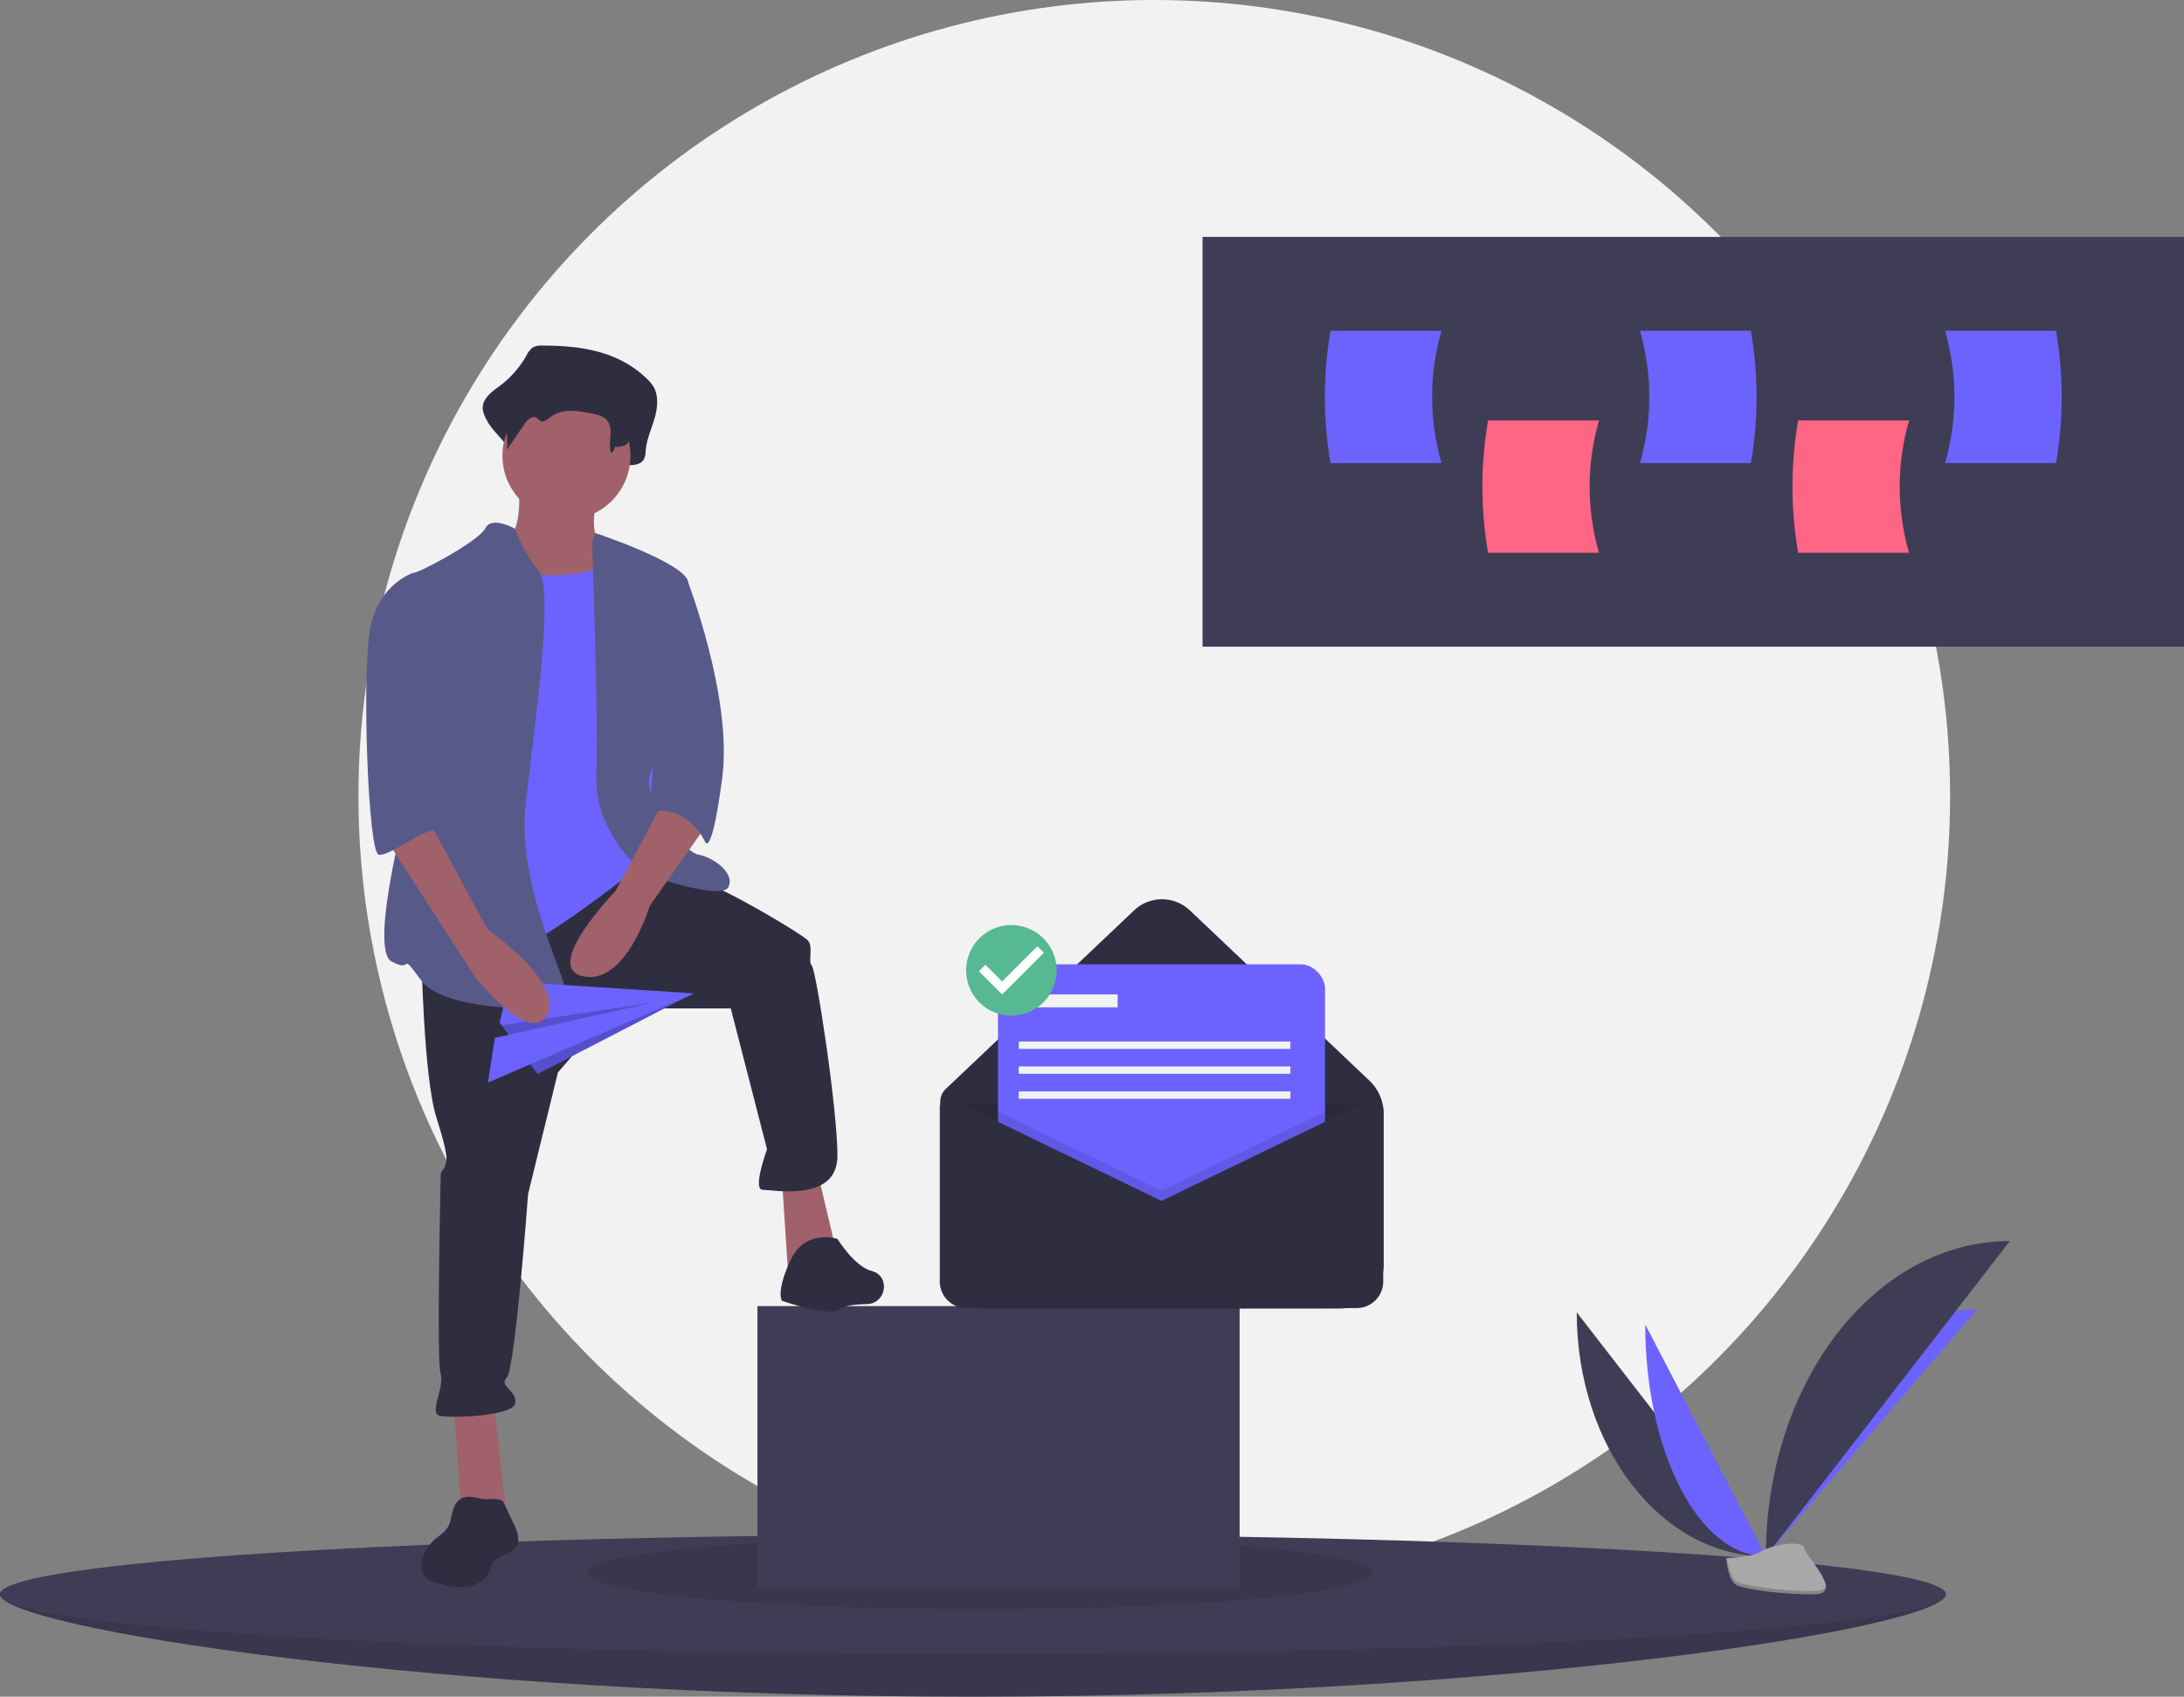<svg data-name="Layer 1" xmlns="http://www.w3.org/2000/svg" width="1023.623" height="795.001" viewBox="0 0 1023.623 795.001"><rect x="0" y="0" width="1023.623" height="795.001" fill="#808080" stroke="none"/><circle cx="541" cy="373" r="373" fill="#f2f2f2"/><path d="M912 747c0 15.465-204.158 48-456 48S0 762.466 0 747s204.158-8 456-8 456-7.463 456 8z" fill="#3f3d56"/><path d="M912 747c0 15.465-204.158 48-456 48S0 762.466 0 747s204.158-8 456-8 456-7.463 456 8z" opacity=".1"/><ellipse cx="456" cy="747.001" rx="456" ry="28" fill="#3f3d56"/><ellipse cx="459" cy="737.001" rx="184" ry="17" opacity=".1"/><path d="M739 614.913c0 63.204 39.651 114.348 88.652 114.348" fill="#3f3d56"/><path d="M827.652 729.26c0-63.913 44.248-115.632 98.93-115.632m-155.462 7.014c0 60.038 25.285 108.619 56.532 108.619" fill="#6c63ff"/><path d="M827.652 729.26c0-81.667 51.144-147.752 114.348-147.752" fill="#3f3d56"/><path d="M809.002 730.067s12.572-.387 16.361-3.085 19.34-5.92 20.28-1.593 18.893 21.521 4.7 21.636-32.982-2.211-36.763-4.515-4.578-12.443-4.578-12.443z" fill="#a8a8a8"/><path d="M850.595 745.519c-14.194.114-32.98-2.211-36.762-4.515-2.88-1.754-4.027-8.05-4.411-10.953l-.42.016s.796 10.14 4.578 12.443 22.568 4.63 36.762 4.515c4.097-.033 5.513-1.491 5.435-3.65-.57 1.304-2.132 2.119-5.182 2.144z" opacity=".2"/><path fill="#3f3d56" d="M355 612.001h226v132H355z"/><path d="M627.918 613.127h-166.62a20.602 20.602 0 01-20.602-20.602v-76.337a8.162 8.162 0 012.547-5.924l88.292-83.693a19.003 19.003 0 0126.146 0l84.182 79.797a21.334 21.334 0 016.657 15.483v70.674a20.602 20.602 0 01-20.601 20.602z" fill="#2f2e41"/><path d="M440.696 517.441h206.093v66.954a28.732 28.732 0 01-28.733 28.732H469.428a28.732 28.732 0 01-28.732-28.732V517.44z" opacity=".1"/><rect x="467.757" y="451.847" width="153.27" height="153.27" rx="11.336" fill="#6c63ff"/><path opacity=".1" d="M621.027 520.883v84.234h-153.27v-84.234l76.635 37.041 76.635-37.041z"/><path d="M544.392 562.686l-98.195-47.46a3.984 3.984 0 00-5.717 3.587v81.657a12.44 12.44 0 0012.44 12.44h182.944a12.44 12.44 0 0012.44-12.44v-80.258a4.862 4.862 0 00-6.977-4.377z" fill="#2f2e41"/><path fill="#f2f2f2" d="M480.962 465.918h42.864v6.062h-42.864zm-3.464 22.081H604.79v3.464H477.498zm0 11.691H604.79v3.464H477.498zm0 11.69H604.79v3.464H477.498z"/><ellipse cx="474.035" cy="454.26" rx="17.752" ry="17.784" fill="#fff"/><path d="M474.035 433.446a21.215 21.215 0 1021.215 21.215 21.278 21.278 0 00-21.215-21.215zm-4.356 32.526L458.806 455.1l3.05-3.05 7.833 7.833 16.534-16.534 3.05 3.05-19.594 19.573z" fill="#57b894"/><path fill="#3f3d56" d="M563.623 111.008h460v192h-460z"/><path d="M749.453 259.008h-52a181.872 181.872 0 010-62h52a111.559 111.559 0 000 62zm145.331 0h-52a181.872 181.872 0 010-62h52a111.559 111.559 0 000 62z" fill="#ff6584"/><path d="M675.623 217.008h-52a181.872 181.872 0 010-62h52a111.559 111.559 0 000 62zm93 0h52a181.872 181.872 0 000-62h-52a111.559 111.559 0 010 62zm143 0h52a181.872 181.872 0 000-62h-52a111.559 111.559 0 010 62z" fill="#6c63ff"/><path d="M253.88 161.93a7.43 7.43 0 00-4.31.963 11.243 11.243 0 00-2.916 3.848 46.029 46.029 0 01-12.539 14.164c-3.726 2.73-8.463 6.133-7.825 11.165a15.09 15.09 0 001.816 4.713c3.437 6.939 12.817 12.3 11.894 20.218 3.415-5.717-1.153-8.544 2.262-14.26 1.626-2.723 4.452-5.797 6.907-4.087.822.573 1.362 1.6 2.218 2.102 2.042 1.198 4.215-1.093 6.023-2.716 6.235-5.597 15.101-4.13 22.86-2.387 3.662.823 7.685 1.903 9.85 5.404 2.847 4.603-2.705 9.574-4.107 14.777a2.835 2.835 0 003.043 3.53c2.328-.23 5.085-.419 5.223-1.44 2.93.104 6.518-.228 7.773-3.278a12.824 12.824 0 00.601-3.729c.46-5.123 2.635-9.797 4.076-14.672s2.066-10.59-.364-14.913a17.256 17.256 0 00-3.185-3.871c-13.794-13.35-31.93-15.55-49.3-15.53z" fill="#2f2e41"/><path d="M243 227s3 25-8 27 10 36 10 36l50 6-12-40s-8-3-3-23-37-6-37-6zm-30.5 429.501l4 55h21l-6-55h-19zm154-104l3 46 23-10-9-38-17 2z" fill="#a0616a"/><path d="M197.5 446.5s1 58 7 77 5 20 4 23-2 1-2 6-2 84 0 91-6 19 0 20 34 0 35-6-8-8-4-12 10-86 10-86l14-57 26-30h55l17 66s-7 19-2 19 35 6 35-16-10-87-12-89 1-9-2-12-38-24-51-28-31.237-8.76-31.237-8.76zm195 134s-15-5-22 10-4 19-4 19 23 8 27 4c1.74-1.74 7.266-2.344 12.955-2.472 8.663-.194 10.968-12.451 2.786-15.305q-.366-.128-.741-.222c-8-2-16-15-16-15z" fill="#2f2e41"/><circle cx="265.5" cy="213.501" r="30" fill="#a0616a"/><path d="M226.5 266.5s49 10 61-6 17 45 17 45l6 64-9 35s-47 38-62 41-38 5-38 5 7-111 7-113 18-71 18-71z" fill="#6c63ff"/><path d="M241.402 247.746s-10.902-6.245-13.902-.245-31 21-34 21 6 83 2 93-23 83-12 89 3-6 14 9 65 15 68 9-24-51-19-93 13-100 6-108-11.098-19.755-11.098-19.755zM277.5 254.5l1.393-4.793s41.607 13.794 43.607 22.794 1 72-6 77-17 13-10 25 15 25 21 26 17 8 14 15-39-6-39-6-24-18-23-46-2-109-2-109z" fill="#575a89"/><path d="M312.5 372.5l-24 45s-35 36-15 40 31-33 31-33l26-37z" fill="#a0616a"/><path d="M255.34 169.78a6.809 6.809 0 00-3.508.68 8.177 8.177 0 00-2.373 2.72 34.55 34.55 0 01-10.207 10.01c-3.033 1.93-6.89 4.335-6.37 7.892a9.868 9.868 0 001.478 3.331 26.203 26.203 0 013.184 16.333l8.34-12.122c1.324-1.924 3.624-4.097 5.622-2.888.67.404 1.109 1.13 1.806 1.485 1.663.847 3.431-.772 4.903-1.92 5.075-3.955 12.293-2.919 18.608-1.686 2.982.582 6.257 1.345 8.02 3.82 2.928 4.11-.13 10.052 1.58 14.802a4.364 4.364 0 001.805-2.882c2.384.074 5.306-.16 6.327-2.316a7.981 7.981 0 00.49-2.636c.375-3.62 2.145-6.924 3.317-10.37s1.683-7.485-.296-10.54a12.754 12.754 0 00-2.592-2.736c-11.23-9.435-25.993-10.991-40.133-10.977z" fill="#2f2e41"/><path d="M312.5 268.5l9.317 2.474S343.5 326.5 338.5 364.5s-8 30-8 30-8-18-26-14z" fill="#575a89"/><path d="M213.885 704.232c-2.411 3.277-1.928 7.961-4.064 11.424-1.851 3.002-5.34 4.576-7.657 7.235a19.395 19.395 0 00-1.968 2.832c-2.149 3.599-3.895 8.21-1.78 11.829 1.703 2.91 5.28 4.048 8.562 4.823 4.147.98 8.456 1.764 12.651 1.015s8.296-3.317 9.791-7.308a28.23 28.23 0 011.047-2.954c2.274-4.476 9.406-4.525 11.733-8.974 1.629-3.113.132-6.877-1.365-10.056l-4.57-9.71c-1.517-3.221-7.665-1.368-10.87-2.14-4.18-1.008-8.502-2.117-11.51 1.984z" fill="#2f2e41"/><path fill="#6c63ff" d="M234.202 479.085l17.732 24.145 69.149-35.727 3.989-2.052-86.396-5.58-4.474 19.214z"/><path opacity=".2" d="M235.165 480.395l16.769 22.835 69.149-35.727-85.918 12.892z"/><path fill="#6c63ff" d="M228.704 507.245l3.207-20.939 93.509-20.835-96.716 41.774z"/><path d="M180.5 392.5l42 65s26 33 34 18-28-40-28-40l-27-50z" fill="#a0616a"/><path d="M201.5 270.5l-8-2s-16 5-20 26-1 105 4 106 24.695-14.625 27.847-11.312S198.5 375.5 201.5 366.5s0-96 0-96z" fill="#575a89"/></svg>